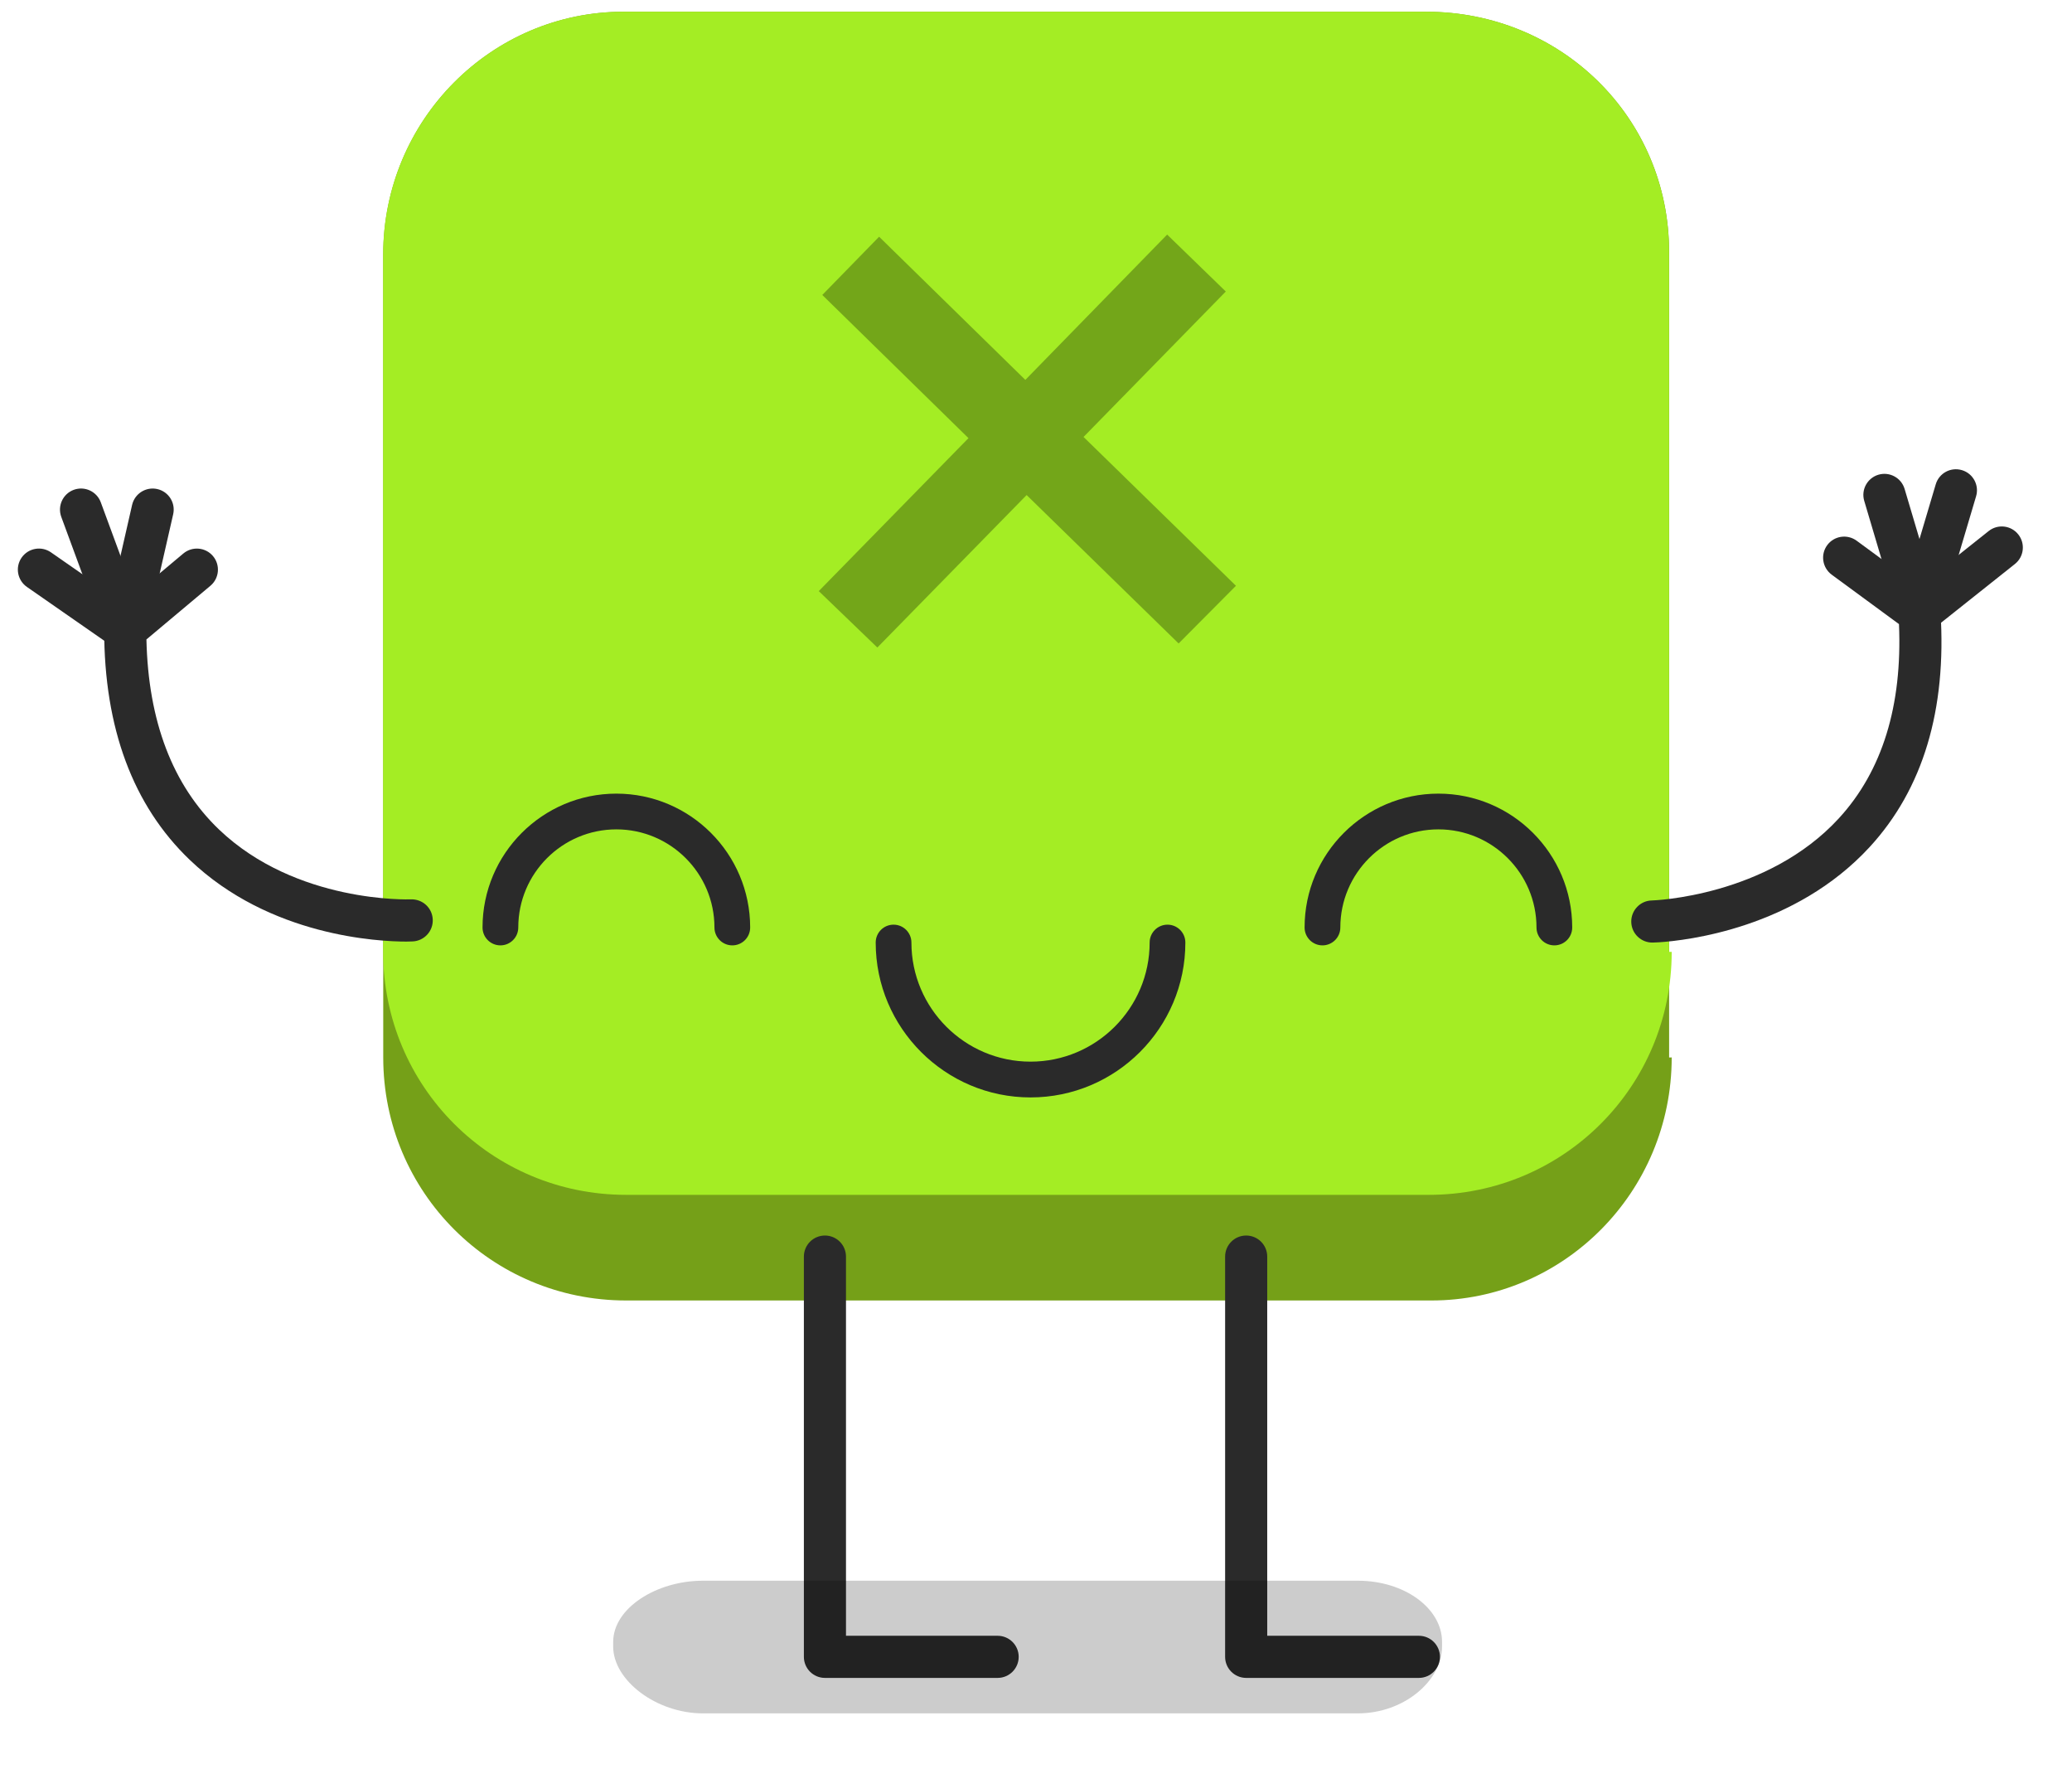 <?xml version="1.0" encoding="utf-8"?>
<!-- Generator: Adobe Illustrator 16.0.0, SVG Export Plug-In . SVG Version: 6.00 Build 0)  -->
<!DOCTYPE svg PUBLIC "-//W3C//DTD SVG 1.1//EN" "http://www.w3.org/Graphics/SVG/1.1/DTD/svg11.dtd">
<svg version="1.1" id="Capa_1" xmlns="http://www.w3.org/2000/svg" xmlns:xlink="http://www.w3.org/1999/xlink" x="0px" y="0px"
	 width="187.48px" height="160px" viewBox="0 0 187.48 160" enable-background="new 0 0 187.48 160" xml:space="preserve">
<g>
	<g>
		<path fill="#75A018" d="M151.26,95.662c0,12.188-9.798,21.986-21.741,21.986h-0.233h-72.63c-12.181,0-21.98-9.799-21.98-21.986
			l0,0V23.038c0-12.179,9.792-21.976,21.74-21.976l0,0h72.633c12.181,0,21.978,9.558,21.978,21.739c0,0,0,0,0,0.237v72.625
			L151.26,95.662L151.26,95.662z"/>
		<path fill="#A4ED24" d="M151.26,86.113c0,12.174-9.798,21.979-21.979,21.979l0,0H56.648c-12.181,0-21.98-9.806-21.98-21.979l0,0
			V23.038c0-12.179,9.797-21.978,21.741-21.978l0,0h72.633c12.183,0,21.978,9.551,21.978,21.741c0,0,0,0,0,0.237v63.075H151.26z"/>
		<g opacity="0.3">
			<path d="M110.914,26.372L98.042,39.529l13.791,13.464l-5.188,5.218L92.892,44.785L79.385,58.579l-5.3-5.105L87.63,39.636
				L74.403,26.684l5.141-5.269l13.232,12.951l12.831-13.145L110.914,26.372z"/>
		</g>
		<g>
			<path fill="#2A2A2A" d="M93.246,99.279c-7.726,0-14.011-6.285-14.011-14.012c0-0.895,0.723-1.617,1.617-1.617
				c0.892,0,1.615,0.725,1.615,1.617c0,5.94,4.835,10.775,10.777,10.775c5.943,0,10.779-4.835,10.779-10.775
				c0-0.895,0.724-1.617,1.615-1.617c0.895,0,1.616,0.725,1.616,1.617C107.259,92.994,100.972,99.279,93.246,99.279z"/>
			<path fill="#2A2A2A" d="M66.26,85.523c-0.893,0-1.615-0.727-1.615-1.619c0-4.895-3.981-8.875-8.875-8.875
				c-4.896,0-8.875,3.981-8.875,8.875c0,0.894-0.726,1.619-1.617,1.619c-0.895,0-1.617-0.727-1.617-1.619
				c0-6.676,5.432-12.108,12.109-12.108c6.677,0,12.107,5.433,12.107,12.108C67.88,84.799,67.155,85.523,66.26,85.523z"/>
			<path fill="#2A2A2A" d="M140.643,85.523c-0.895,0-1.617-0.727-1.617-1.619c0-4.895-3.981-8.875-8.875-8.875
				c-4.896,0-8.874,3.981-8.874,8.875c0,0.894-0.727,1.619-1.617,1.619c-0.895,0-1.617-0.727-1.617-1.619
				c0-6.676,5.435-12.108,12.108-12.108c6.678,0,12.107,5.433,12.107,12.108C142.26,84.799,141.536,85.523,140.643,85.523z"/>
		</g>
	</g>
	<g>
		<g>
			<path fill="#2A2A2A" d="M72.737,149.887v-36.21c0-1.051,0.853-1.905,1.905-1.905c1.052,0,1.905,0.854,1.905,1.905v34.304h13.722
				c1.052,0,1.905,0.853,1.905,1.906c0,1.051-0.853,1.905-1.905,1.905H74.642C73.59,151.792,72.737,150.938,72.737,149.887z"/>
			<path fill="#2A2A2A" d="M110.852,149.887v-36.21c0-1.051,0.852-1.905,1.905-1.905c1.053,0,1.905,0.854,1.905,1.905v34.304h13.722
				c1.053,0,1.906,0.853,1.906,1.906c0,1.051-0.854,1.905-1.906,1.905h-15.627C111.704,151.792,110.852,150.938,110.852,149.887z"/>
		</g>
		<g>
			<path fill="#2A2A2A" d="M37.337,85.166c1.053-0.047,1.866-0.938,1.819-1.986c-0.046-1.053-0.924-1.856-1.988-1.82
				c-0.099,0.007-10.354,0.375-17.356-6.323c-4.194-4.014-6.399-9.793-6.563-17.189l5.788-4.854
				c0.807-0.677,0.913-1.877,0.237-2.685c-0.676-0.806-1.877-0.912-2.687-0.235l-6.479,5.432c-0.433,0.361-0.682,0.898-0.682,1.461
				c0,8.898,2.605,15.906,7.746,20.824c7.243,6.931,17.116,7.39,19.596,7.39C37.085,85.178,37.282,85.17,37.337,85.166z"/>
			<path fill="#2A2A2A" d="M13.192,57.388l2.477-10.863c0.234-1.026-0.406-2.049-1.435-2.282c-1.024-0.232-2.047,0.41-2.281,1.436
				L9.475,56.541c-0.233,1.025,0.407,2.048,1.435,2.281c0.142,0.032,0.285,0.049,0.425,0.049
				C12.205,58.871,12.99,58.271,13.192,57.388z"/>
			<path fill="#2A2A2A" d="M11.993,58.752c0.987-0.363,1.493-1.459,1.129-2.446L9.12,45.443c-0.364-0.988-1.457-1.494-2.447-1.131
				c-0.985,0.364-1.491,1.459-1.129,2.447l4.001,10.863c0.284,0.77,1.015,1.248,1.789,1.248
				C11.552,58.871,11.775,58.832,11.993,58.752z"/>
			<path fill="#2A2A2A" d="M12.9,58.052c0.6-0.864,0.386-2.052-0.479-2.652L4.61,49.967c-0.864-0.6-2.052-0.385-2.653,0.477
				c-0.601,0.864-0.387,2.051,0.479,2.653l7.813,5.433c0.331,0.229,0.71,0.342,1.085,0.342C11.935,58.871,12.528,58.584,12.9,58.052
				z"/>
		</g>
		<g>
			<path fill="#2A2A2A" d="M169.184,76.613c4.813-5.24,6.965-12.397,6.396-21.279c-0.037-0.563-0.32-1.082-0.773-1.413l-6.813-5.005
				c-0.85-0.623-2.042-0.442-2.665,0.406c-0.624,0.85-0.438,2.041,0.408,2.666l6.088,4.471c0.313,7.375-1.508,13.277-5.421,17.55
				c-6.521,7.124-16.837,7.448-16.942,7.452l0,0c-1.035,0.014-1.884,0.891-1.861,1.943c0.021,1.051,0.892,1.887,1.941,1.865
				c0.057-0.002,0.251-0.006,0.565-0.025C152.581,85.084,162.404,83.992,169.184,76.613z"/>
			<path fill="#2A2A2A" d="M174.222,57.283c1.009-0.301,1.582-1.361,1.281-2.371l-3.169-10.68c-0.302-1.01-1.358-1.584-2.369-1.287
				c-1.01,0.301-1.584,1.361-1.283,2.37l3.17,10.683c0.257,0.867,1.08,1.416,1.947,1.359
				C173.938,57.349,174.08,57.324,174.222,57.283z"/>
			<path fill="#2A2A2A" d="M175.504,55.998l3.297-11.098c0.303-1.009-0.274-2.07-1.282-2.369c-1.012-0.3-2.069,0.273-2.368,1.283
				l-3.298,11.098c-0.301,1.01,0.273,2.069,1.284,2.369c0.223,0.065,0.447,0.092,0.664,0.076
				C174.574,57.308,175.271,56.785,175.504,55.998z"/>
			<path fill="#2A2A2A" d="M174.864,56.947l7.448-5.923c0.826-0.655,0.962-1.853,0.307-2.677c-0.653-0.826-1.853-0.961-2.678-0.307
				l-7.449,5.923c-0.824,0.655-0.96,1.853-0.305,2.677c0.4,0.509,1.013,0.755,1.613,0.716
				C174.177,57.332,174.549,57.197,174.864,56.947z"/>
		</g>
	</g>
	<path opacity="0.2" enable-background="new    " d="M130.48,148.955c0,3.063-3.412,6.045-7.619,6.045H63.6
		c-4.208,0-8.119-2.982-8.119-6.045v-0.41c0-3.063,3.911-5.545,8.119-5.545h59.262c4.207,0,7.619,2.482,7.619,5.545L130.48,148.955
		L130.48,148.955z"/>
</g>
</svg>
